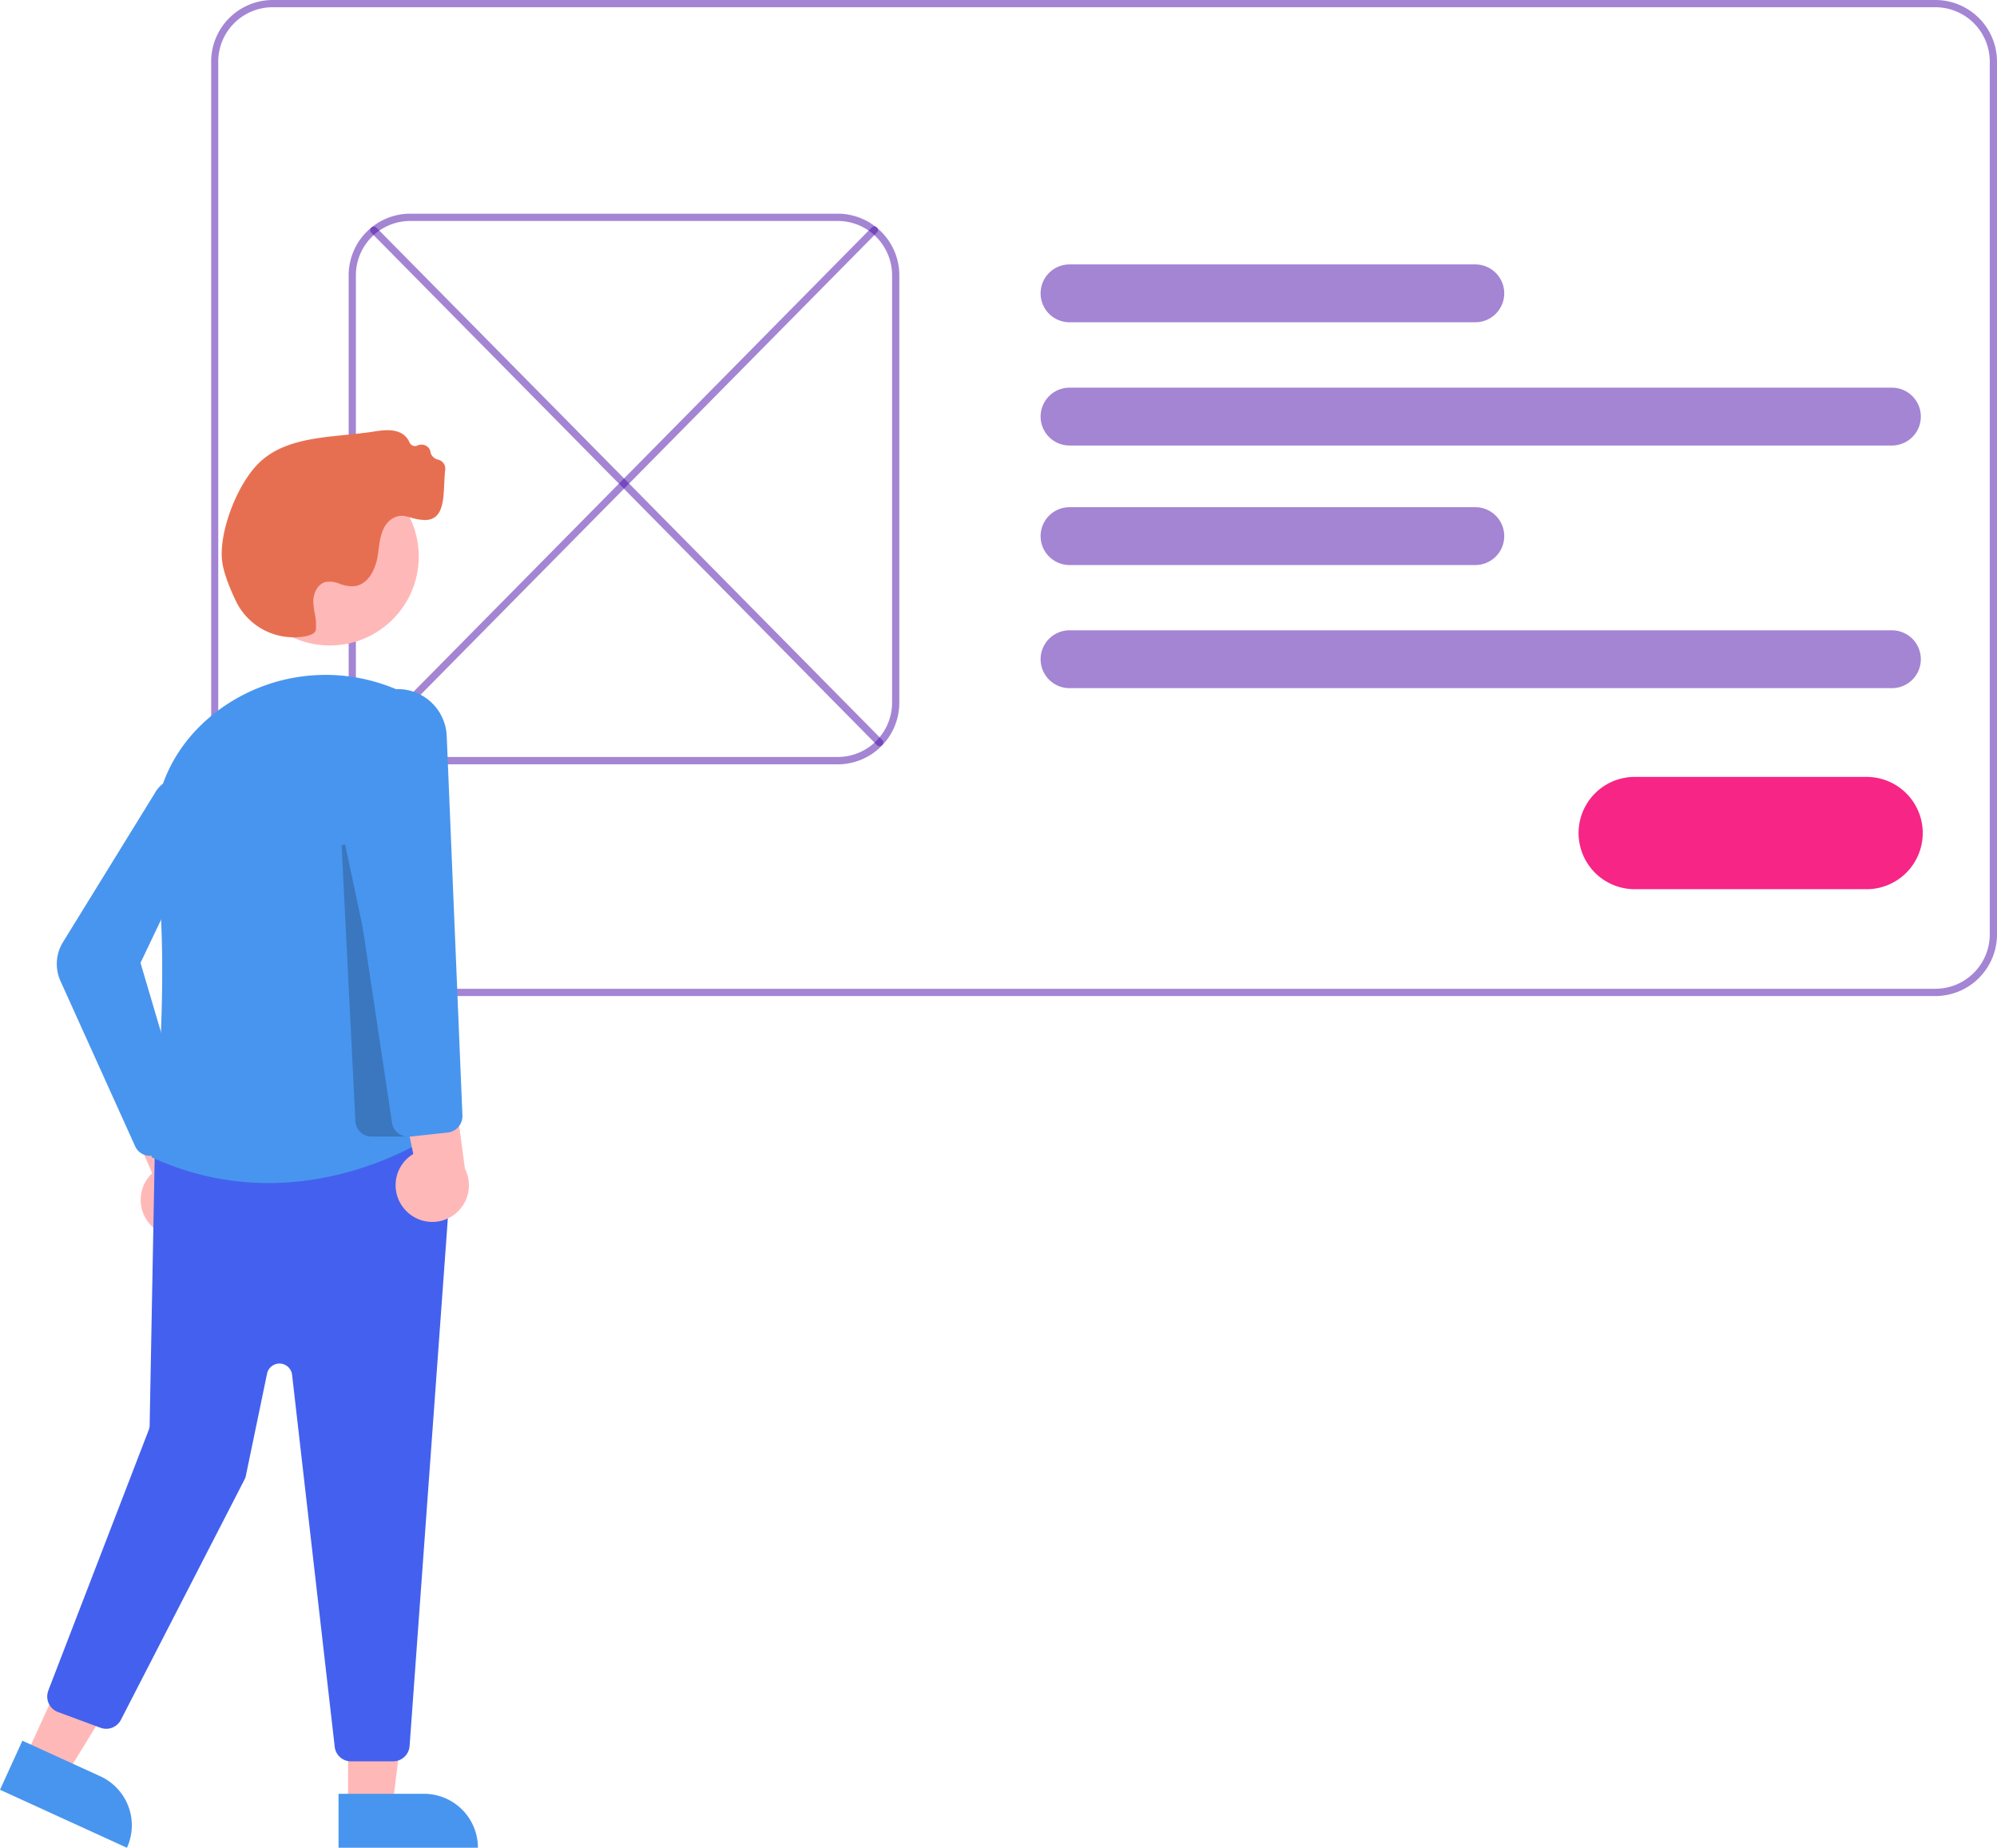 <svg xmlns="http://www.w3.org/2000/svg" viewBox="0 0 483.24 447.23"><defs><style>.cls-1{fill:#480ca8;opacity:0.5;}.cls-2{fill:#f72585;}.cls-3{fill:#ffb8b8;}.cls-4{fill:#4895ef;}.cls-5{fill:#4361ee;}.cls-6{opacity:0.2;isolation:isolate;}.cls-7{fill:#e76f51;}</style></defs><title>user-profile</title><g id="Livello_2" data-name="Livello 2"><g id="Livello_1-2" data-name="Livello 1"><path class="cls-1" d="M468.34,241.08H66a14.92,14.92,0,0,1-14.9-14.91V14.9A14.92,14.92,0,0,1,66,0H468.34a14.92,14.92,0,0,1,14.9,14.9V226.17A14.92,14.92,0,0,1,468.34,241.08ZM66,1.75A13.17,13.17,0,0,0,52.81,14.9V226.17A13.16,13.16,0,0,0,66,239.32H468.34a13.16,13.16,0,0,0,13.15-13.15V14.9A13.17,13.17,0,0,0,468.34,1.75Z"/><path class="cls-1" d="M202.72,185H99.27a14.92,14.92,0,0,1-14.9-14.9V66.62a14.92,14.92,0,0,1,14.9-14.9H202.72a14.92,14.92,0,0,1,14.9,14.9V170.07A14.92,14.92,0,0,1,202.72,185ZM99.27,53.48A13.16,13.16,0,0,0,86.12,66.62V170.07a13.17,13.17,0,0,0,13.15,13.15H202.72a13.17,13.17,0,0,0,13.15-13.15V66.62a13.16,13.16,0,0,0-13.15-13.14Z"/><path class="cls-1" d="M457.81,107.83h-199a7,7,0,0,1,0-14h199a7,7,0,0,1,0,14Z"/><path class="cls-1" d="M357,78H258.81a7,7,0,0,1,0-14H357a7,7,0,1,1,0,14Z"/><path class="cls-1" d="M457.81,166.56h-199a7,7,0,1,1,0-14h199a7,7,0,0,1,0,14Z"/><path class="cls-1" d="M357,136.76H258.81a7,7,0,0,1,0-14H357a7,7,0,1,1,0,14Z"/><path class="cls-1" d="M212.85,180.63a.85.85,0,0,1-.62-.26L89.84,56.33a.88.88,0,0,1,0-1.24.87.87,0,0,1,1.24,0l122.4,124a.88.88,0,0,1-.63,1.49Z"/><path class="cls-1" d="M89.13,180.63a.87.87,0,0,1-.87-.87.89.89,0,0,1,.25-.62L210.9,55.1a.88.88,0,1,1,1.25,1.23h0l-122.39,124A.88.88,0,0,1,89.13,180.63Z"/><path class="cls-2" d="M451.68,215.22h-56.1a13.59,13.59,0,1,1,0-27.18h56.1a13.59,13.59,0,0,1,0,27.18Z"/><polygon class="cls-3" points="84.22 437.25 94.97 437.24 100.08 395.79 84.22 395.79 84.22 437.25"/><path class="cls-4" d="M115.7,447.22H81.92V434.17h20.73a13.06,13.06,0,0,1,13,13.05Z"/><polygon class="cls-3" points="6.24 425.07 16.02 429.54 37.89 393.95 23.46 387.36 6.24 425.07"/><path class="cls-4" d="M30.72,447.23,0,433.19H0l5.42-11.87h0l18.86,8.61a13.06,13.06,0,0,1,6.44,17.3Z"/><path class="cls-3" d="M37.54,297.47a8.84,8.84,0,0,1-.7-13.5L24.2,255.31,40.25,258l9.54,26.8a8.86,8.86,0,0,1-12.25,12.64Z"/><path class="cls-5" d="M81,422.82,70.68,332.77a3.07,3.07,0,0,0-6.06-.28l-5.11,24.63a3.83,3.83,0,0,1-.35,1L29.24,416.3a4,4,0,0,1-4.88,1.9L14,414.37a4,4,0,0,1-2.34-5.07l0-.05L36,346.08a3.11,3.11,0,0,0,.21-1l1.24-66A4,4,0,0,1,41,275.23l64.64-6.31a4,4,0,0,1,4.31,3.55,5,5,0,0,1,0,.67L99.11,422.66a4,4,0,0,1-3.93,3.65H84.91A3.94,3.94,0,0,1,81,422.82Z"/><circle class="cls-3" cx="79.8" cy="134.7" r="21.53"/><path class="cls-4" d="M98.45,168c-.58-.28-1.17-.55-1.75-.81h0a43.59,43.59,0,0,0-43.85,4.73c-11.47,8.54-17,21.4-15.17,35.28,3.86,29.26-.55,68.95-1,72.9,35.39,16.28,66.45-4.19,69.2-6.09Z"/><path class="cls-4" d="M35.7,279.71a3.93,3.93,0,0,1-3-2.27l-18.07-40a10.07,10.07,0,0,1,.61-9.41l22.19-36a7.28,7.28,0,0,1,13.48,1.72,7.37,7.37,0,0,1-.49,4.87L34,233.05l10.79,36.51a3.93,3.93,0,0,1-.88,3.78l-4.71,5.14a3.89,3.89,0,0,1-2.9,1.28A3.35,3.35,0,0,1,35.7,279.71Z"/><path class="cls-6" d="M86,271.35l-3.34-66.8.86-.12,15,70.66h-8.6A3.92,3.92,0,0,1,86,271.35Z"/><path class="cls-3" d="M97.9,292.66a8.82,8.82,0,0,1,.85-12.44,10.06,10.06,0,0,1,1.26-.91l-6.4-30.66,15.13,6,3.76,28.2a8.86,8.86,0,0,1-14.6,9.82Z"/><path class="cls-4" d="M94.87,271.82,82.22,187.49v-.08l2.45-11.24a11.85,11.85,0,0,1,23.43,2l3.8,91.85a4,4,0,0,1-3.51,4.09l-9.17,1-.45,0A3.94,3.94,0,0,1,94.87,271.82Z"/><path class="cls-7" d="M71,154.25A15.49,15.49,0,0,1,57,145.3h0c-2-4.22-3.11-7.58-3.3-10-.52-6.48,3.15-16.66,8-22.23,5.32-6.12,13.75-7,21.89-7.8,2.22-.22,4.52-.46,6.7-.79,1.87-.29,4.19-.66,6.17.08A4.45,4.45,0,0,1,99.05,107a1.55,1.55,0,0,0,.87.87,1.32,1.32,0,0,0,1,0,2.37,2.37,0,0,1,2.14,0,2.06,2.06,0,0,1,1.11,1.51,2.07,2.07,0,0,0,.2.64,2.53,2.53,0,0,0,1.65,1.24,2.22,2.22,0,0,1,1.72,2.38c-.13,1.11-.19,2.3-.24,3.46-.2,4.34-.41,8.83-4.78,8.76a12.7,12.7,0,0,1-3.29-.58c-1.58-.44-2.83-.79-4.51.26-2.59,1.61-3,5-3.38,8l-.07.52c-.43,3.4-2.23,7.5-5.87,7.84a8.35,8.35,0,0,1-3.38-.59,6.07,6.07,0,0,0-3.52-.42c-2,.57-3,3-2.87,5a19.36,19.36,0,0,0,.32,2.51,13.2,13.2,0,0,1,.28,4c-.1.82-1,1.35-3,1.69A14.91,14.91,0,0,1,71,154.25Z"/></g></g></svg>